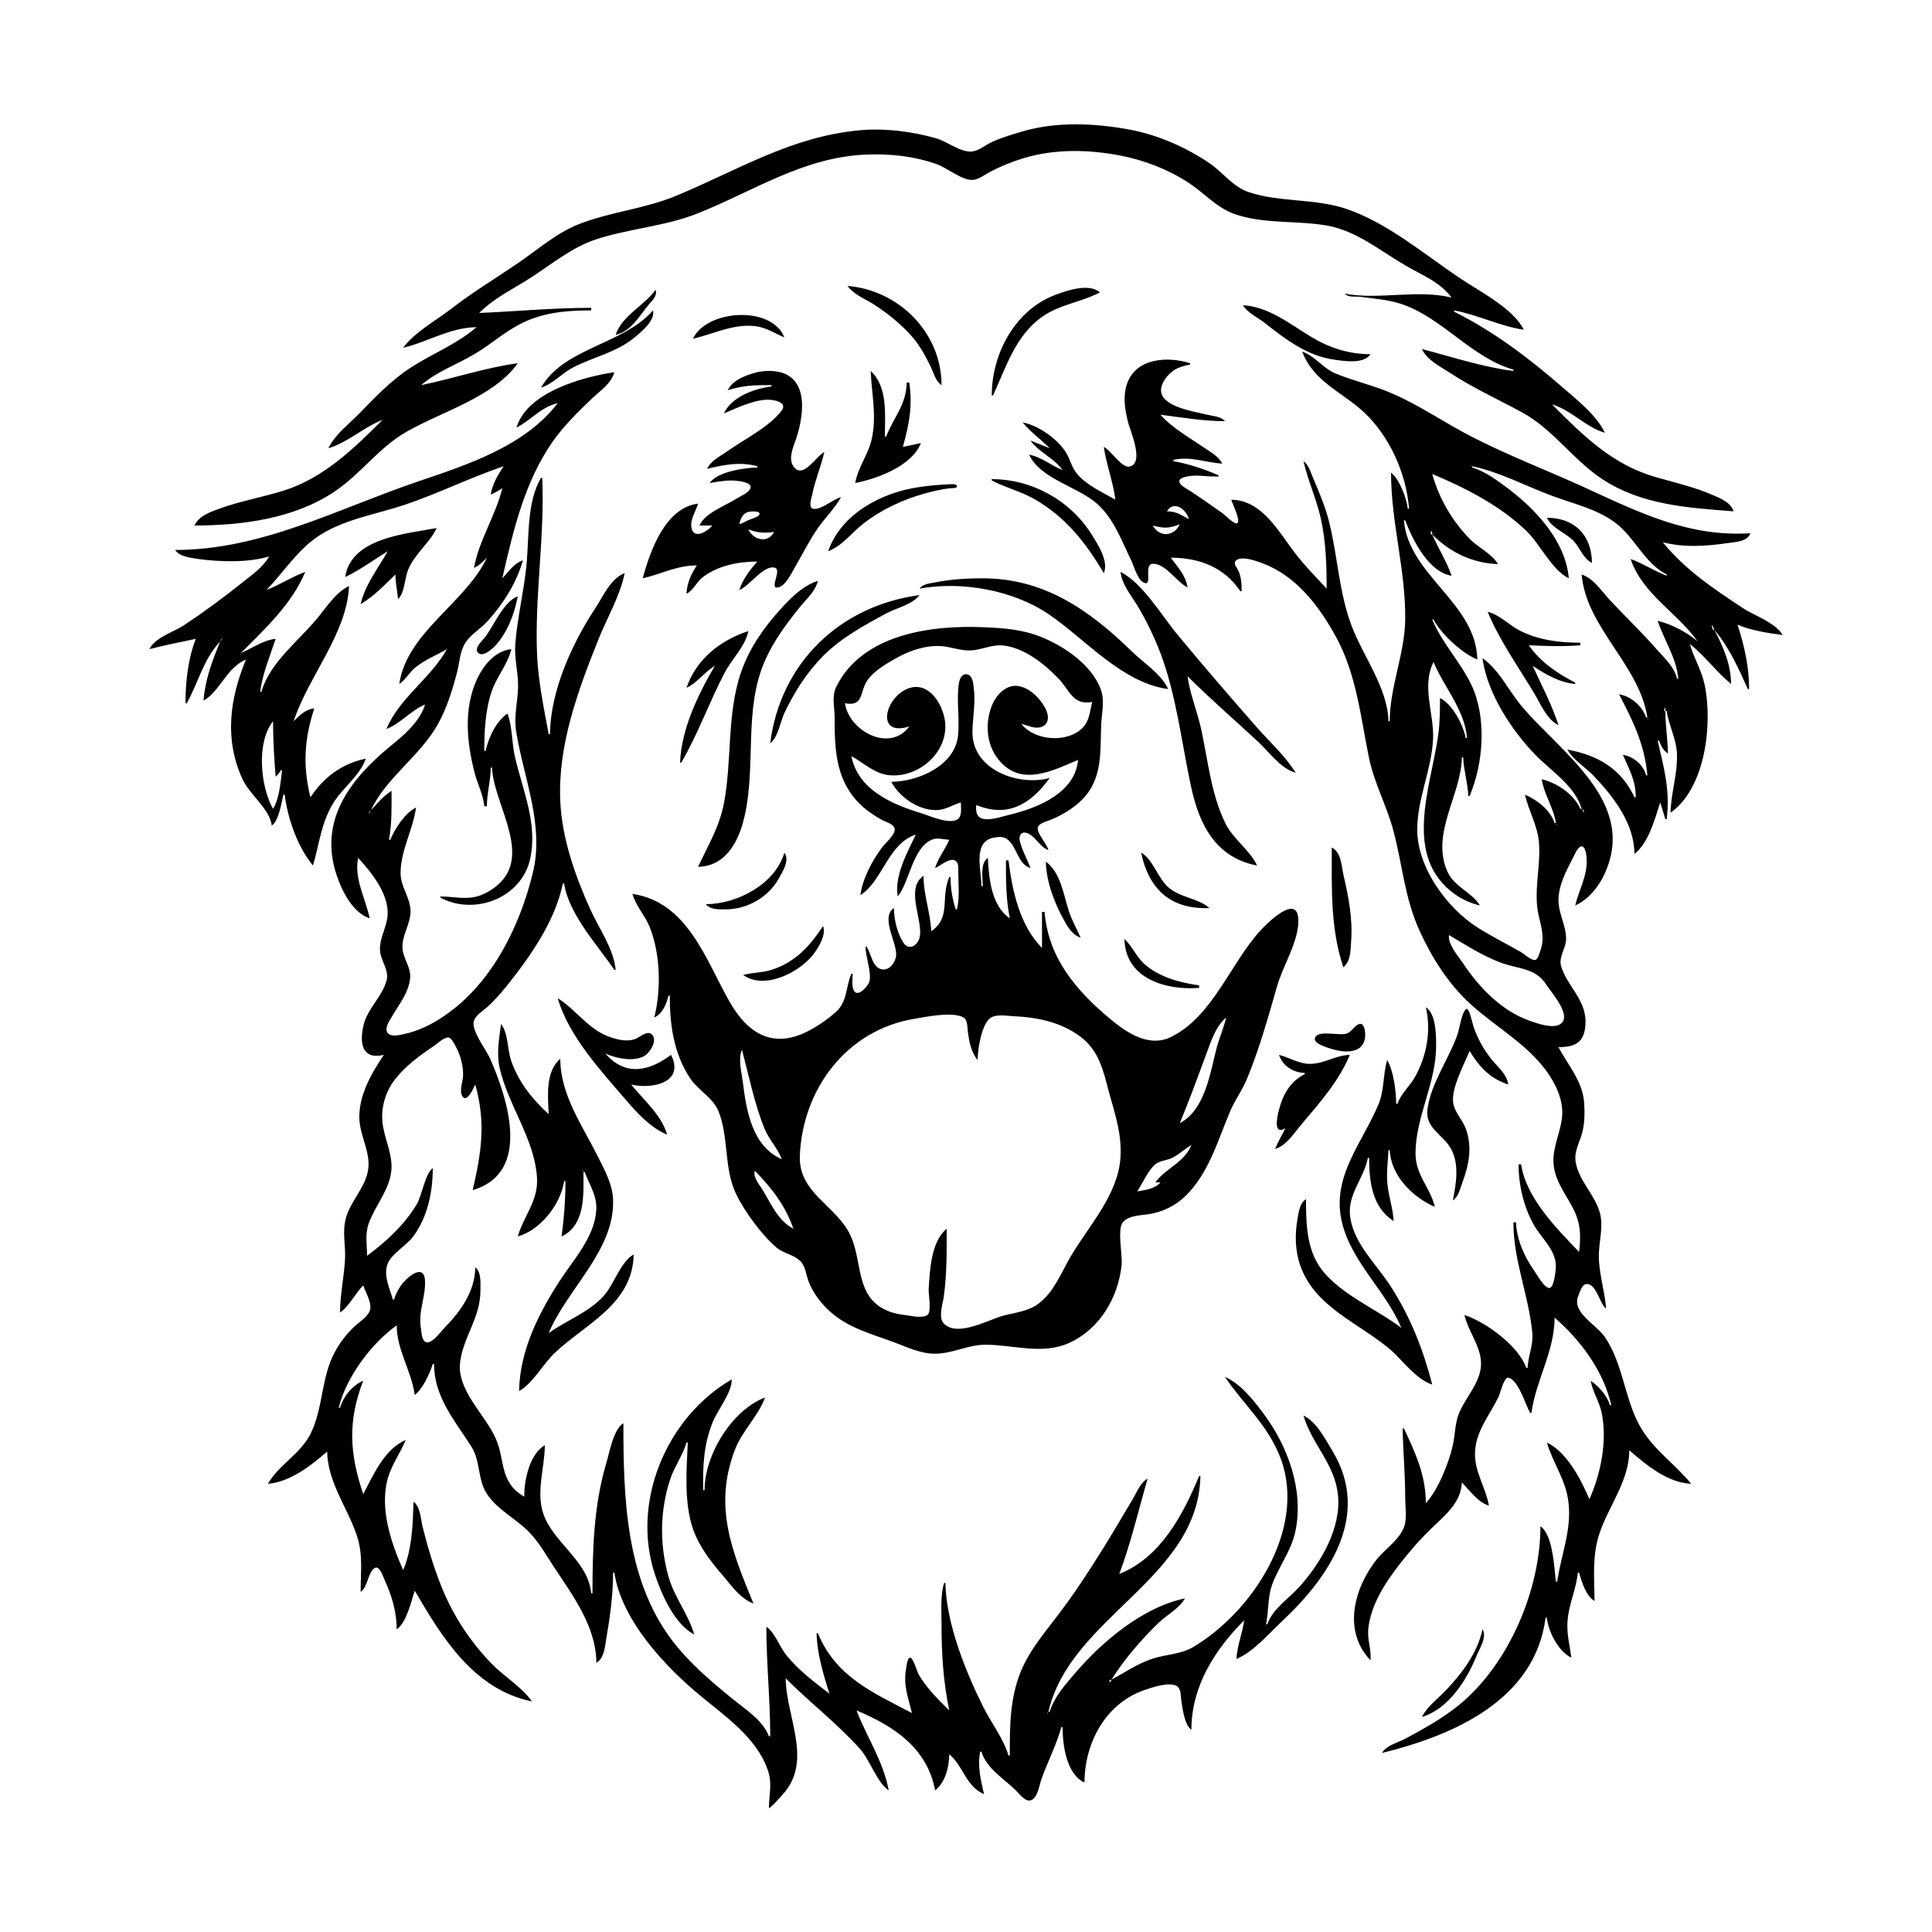 <?xml version="1.0" encoding="UTF-8"?>
<svg xmlns="http://www.w3.org/2000/svg" xmlns:xlink="http://www.w3.org/1999/xlink" width="1500pt" height="1500pt" viewBox="0 0 1500 1500" version="1.1">
<g id="surface1">
<path style=" stroke:none;fill-rule:nonzero;fill:rgb(0%,0%,0%);fill-opacity:1;" d="M 313 270 C 332.762 265.305 348.727 254.438 370 254 C 354.703 267.234 335.801 274.434 319 285.344 C 303.191 295.613 291 308.719 277.996 322 C 270 330.012 259.91 337.68 255 348 C 269.766 343.656 282.41 331.66 297 326 C 274.562 348.438 250.988 371.344 220 381 C 203.438 386.121 186.316 389.07 170 395.055 C 162.676 397.738 154.508 400.547 151 408 C 188 408 228.582 402.707 260 381.48 C 280.453 367.66 294 347.52 316 335 C 342.852 319.656 383.609 308.109 402 282 C 377 285.352 351.73 294 327 299 C 339.484 288.195 354.988 283 369 274.547 C 381.324 267.199 392 257.449 405 251 C 421.859 242.484 440.461 241 459 241 L 459 239 C 429.664 239 401 241.746 372 243 C 383.902 231.129 398 224.676 412 215.656 C 428.523 205 443.977 192 463 185.746 C 489 177.316 516.457 175.77 542 165.551 C 585.422 148.184 623.656 122.156 672 120.039 C 690.906 119.211 709 121.121 727 127.344 C 735 130.129 746.848 140.055 755 139.68 C 759.977 139.449 764.723 135.465 769 133.258 C 777 129.098 785.328 125.707 794 123.027 C 818.598 115.422 844.969 116 870 120.805 C 888.602 124.453 907 131.523 923 142.004 C 934.703 149.742 944.578 161.074 958 166 C 980.977 174.188 1006.27 171 1030 175.086 C 1053.297 179.176 1071 194.383 1091 206 C 1104 213.668 1117.438 218.449 1127 231 C 1099.867 224.539 1070.844 233 1044 228 C 1046.719 231.109 1052 230 1056 230.426 C 1067.301 232 1078 232.531 1089 236.344 C 1120.273 247.277 1142.809 277.727 1175 287 L 1175 288 C 1150.938 285 1127.434 277.062 1104 271 C 1107.988 279.543 1117.414 284.055 1125 289 C 1143.195 301 1163 310 1182 320.305 C 1206 333.547 1221.359 357.035 1244 372 C 1274.93 392.254 1310.398 394.191 1346 397 C 1343.566 390 1336.398 387.207 1330 384.426 C 1315.742 378.223 1300.887 374.816 1286 370.574 C 1251.75 360.809 1229.586 338.586 1205 314 C 1220 318.344 1231 331.621 1246 336 C 1239.867 322.613 1223.98 310.113 1213 300.574 C 1187.219 278.18 1159.785 257.316 1129 242 L 1129 241 C 1147.316 244.402 1164.891 253.324 1183 256 C 1175.387 239.68 1147.672 225.559 1133 215.672 C 1105.434 197.09 1075.902 172.086 1044 161.746 C 1019.793 154 992.539 157.074 969 149 C 956.949 144.715 949.262 133.637 939 126.672 C 920.195 114 898.43 104.477 876 100.426 C 850 95.746 821.633 94.383 796 101.426 C 787.195 104 778.309 106.477 770 110.309 C 765 112.617 759.652 117.371 754 117.684 C 745.641 118.141 735 109.766 727 107.426 C 708 102.012 686.633 99.301 667 101.172 C 614 106.211 573 132.051 525 152 C 501 162 475 164.328 451 173.426 C 433 180.16 419.473 192.289 404 203 C 385.965 215.426 367.414 226.469 350 240 C 338.266 249 321.781 258.078 313 270 M 658 222 C 663.176 229.012 671.848 232.039 679 236.695 C 689.578 243.586 699.406 251.566 707.824 261 C 714 268.012 718.664 276.582 722.742 285 C 725 289.773 726.41 296 731 299 C 731 258.68 698.297 225.289 658 222 M 770 307 L 771 307 C 781 285.305 788.395 260.602 809 246.043 C 822.82 236.277 839.441 234.672 854 227 C 845.637 219.727 829 225.371 820 228.695 C 788.27 240.254 770 274.496 770 307 M 509 225 C 500.277 237.383 482.773 245.047 478 260 C 490 257.113 495.914 246 503.285 237 C 506.18 233.52 510.566 229.824 509 225 M 965 237 C 968.531 242.816 976.656 246.602 982 250.789 C 998.453 263.688 1014.82 276.254 1036 279.27 C 1043.828 280.387 1059 282.773 1064 275 C 1047.32 275 1032.238 270.141 1018 261.551 C 1001.707 251.723 984.836 238 965 237 M 507 241 C 483.586 267.805 438 269.715 420 301 C 429.316 298.027 436.312 289.754 445 285.258 C 460.422 277.281 478.312 273.656 492 262.531 C 497.312 258.215 509 248.828 507 241 M 538 263 C 554 259.309 570 251 587 253.301 C 595.27 254.48 601.531 258.781 609 262 C 599.258 237 548.715 240.215 538 263 M 1011 273 C 1020 296.57 1041.656 304 1059 320.09 C 1079 338.789 1091.848 367.789 1094 395 L 1093 395 C 1092.215 387.145 1086.457 371.734 1080 367 C 1080 405.645 1091.453 442.613 1090.996 481 C 1090.68 507.719 1079 533.074 1079 560 L 1078 560 C 1077.465 534.184 1058.301 509.516 1049.426 486 C 1039.555 460 1038.633 432 1031.871 405 C 1028.906 393.188 1024.199 382.164 1019.422 371 C 1017.555 366.633 1016 360.73 1012 358 C 1015.453 373 1021.914 387.016 1025.348 402 C 1029.453 420 1030 438.707 1030 457 C 1021.852 448.156 1013.254 439.527 1005.887 430 C 992.957 413.27 980 388.203 956 388 C 956.742 391.125 963.227 403.629 960.789 406.078 C 958.953 408 950.715 399.535 949 398.348 C 940.672 392.574 932.488 386.684 924 381.141 C 921.707 379.641 916.184 377.027 915.633 374.039 C 914.793 369.504 928.348 369.051 931 369.301 C 936 369.77 940.926 370 946 370 L 946 369 C 934.879 364.07 922.938 360.25 911 358 L 911 357 C 924.852 354.141 935.379 359 949 360 C 945.965 354.012 939.387 350.688 934 347 C 923 339.434 909.785 332.051 901 322 C 917.332 324.062 934.527 327 951 327 C 948.219 323.344 942.293 323.199 938 322.129 C 925.832 319.09 890.387 314.609 904.805 294.004 C 906.488 291.594 908.602 289.496 911 287.801 C 914.895 285.047 919.41 284 924 283 L 924 282 C 906.754 276.523 882 277.77 875 298 C 871.648 308 873.398 318.094 875.871 328 C 877.52 334.578 888.754 359.594 876.984 362.25 C 870.863 363.629 862.629 349.625 857 347 C 859 360.766 864.191 374 866 388 C 855.812 382.055 844.199 377.121 836.328 368 C 832 363 830.895 356.465 827.441 351 C 820.961 340.754 806 330.145 794 328 C 799.914 335.27 808.301 341.301 815 348 L 800 342 C 806.715 351.336 818.281 355.469 825 365 C 816.27 361.559 808.25 354.648 799 353 C 807.805 372 837 377.812 851.984 391.285 C 864.93 403 870.77 419.789 878.242 435 C 880.602 439.797 883.172 451 888.895 452.652 C 894.641 454.473 887.863 438 895 437.711 C 905 437.422 913.684 452.121 922 456 C 920.621 446.797 914.359 440.23 909 433 C 931 433 950.406 440.336 963 459 L 964 459 C 963.996 453.492 963.758 448.113 961.449 443 C 960.629 441.191 957.734 438 959 436 C 962.82 429.793 980.492 437.281 985 439.312 C 1008.559 450 1024.93 472 1037 494 C 1053 522.824 1056.348 556.234 1062.801 588 C 1066.824 607.809 1076.66 625.562 1081.844 645 C 1088.984 671.77 1090.453 697.18 1102.309 723 C 1111.918 744 1124.809 764.301 1142 779.828 C 1161 797.141 1184.727 810 1200.242 831 C 1207.691 841.129 1214 854.039 1212.828 867 C 1211.492 880.574 1204 893.066 1206.617 907 C 1209 920.598 1218.48 930.551 1223.547 943 C 1227.398 952.461 1227.254 962.078 1226 972 C 1208.574 953.793 1184.859 930.141 1181 904 L 1179 904 C 1179 919.738 1183 937.23 1190.875 951 C 1196.68 961.297 1207.953 970.363 1207.973 983 C 1207.973 985.715 1206.668 1000 1202.867 1000 C 1199 1000 1193.422 989.828 1191.438 987 C 1183.66 976 1177.59 962.707 1177 949 L 1175 949 C 1175 979 1186.941 1005.512 1189.699 1035 C 1190.551 1044.094 1186.395 1053 1186 1062 L 1185 1062 C 1179.176 1045.199 1153.699 1026.32 1137 1021 C 1139.902 1033.551 1149.504 1045 1149.871 1058 C 1150.277 1072.547 1138.168 1084.328 1132.879 1097 C 1129.559 1105 1129.82 1113.715 1127.984 1122 C 1125 1135.469 1116.508 1157 1107 1167 C 1107 1145.418 1099 1128.234 1090 1109 L 1089 1109 C 1089.371 1127.008 1091 1145 1091 1163 C 1091 1169.746 1092.477 1178.551 1090.297 1185 C 1086.77 1195.438 1075.266 1202.629 1068.668 1211 C 1051.273 1233.078 1042.289 1266.312 1064 1289 C 1064.887 1281 1061.516 1273 1062.301 1265 C 1064.172 1246 1075.547 1228.703 1087 1214 C 1094.742 1204.09 1102.91 1194.73 1112 1186.039 C 1122.336 1176.156 1134.293 1166.453 1135 1151 C 1141.465 1157.48 1146.992 1166.012 1156 1169 C 1153.641 1155.305 1145.18 1143.453 1145.18 1129 C 1145.18 1111.516 1156.602 1099 1163.68 1084 C 1164.871 1081.484 1167.73 1069.027 1171 1069.633 C 1178.785 1071 1184.508 1091.016 1188 1097 L 1189 1097 C 1192.414 1071.648 1206.926 1049.312 1207 1023 C 1227.398 1040.82 1244.777 1064.102 1251 1091 L 1250 1091 C 1247.527 1083.238 1241.574 1076.633 1235 1072 C 1236.539 1080.668 1241.77 1088.281 1243.551 1097 C 1248 1118.754 1242.902 1144 1234 1164 C 1227.691 1149 1216.52 1127.238 1201 1120 C 1205.719 1136.035 1215.59 1148.695 1217.715 1166 C 1220.438 1188.176 1212 1206.789 1209 1228 L 1208 1228 C 1206.621 1217.105 1205.789 1191.699 1196 1185 C 1195.969 1234.512 1171.254 1292.281 1133 1323.574 C 1120 1334.156 1105.633 1342.07 1091 1350 C 1085 1353.137 1076.426 1355 1073 1361 C 1127.777 1347.508 1191.691 1320.328 1200 1256 L 1201 1256 C 1202 1266.738 1209.996 1282.32 1220 1287 C 1218.625 1276.789 1216 1267.473 1217.172 1257 C 1218.359 1244.699 1223.938 1233.168 1225 1221 L 1226 1221 C 1227.898 1228 1231.52 1239.32 1238 1243 C 1237.852 1225 1236 1207.652 1242 1190 C 1249.414 1168.609 1264.934 1149.422 1265 1126 C 1278.277 1137.492 1294.648 1151.199 1313 1152 C 1299.477 1135.387 1282.418 1125 1272 1105 C 1261 1083.535 1259.754 1058.203 1245.973 1038 C 1239 1028 1219.984 1019 1225.43 1006 C 1226.445 1003.582 1228.184 997.375 1231.273 997 C 1239.445 995.723 1241.84 1012.48 1247 1016 C 1245.922 1002.324 1241.34 988.73 1241.34 975 C 1241.34 964 1245 953.125 1242.238 942 C 1238.488 927.633 1225.738 917 1223.324 902 C 1222 894.281 1226.258 887.215 1228.254 880 C 1230.383 872.32 1230.465 864 1229.91 856 C 1228.762 839.598 1217.41 827 1210 813 C 1224.441 813 1230.973 808.277 1230.973 793 C 1230.969 775.672 1216.578 765.523 1212 750 C 1210 743 1215.891 736.098 1215.922 729 C 1215.969 718.699 1210 709.281 1210 699 C 1210 687.328 1216 676.098 1221.258 666 C 1222.25 664.082 1225.535 656 1228.59 657.207 C 1231.609 658.516 1231.922 666.266 1231.922 669 C 1231.926 681.02 1225.641 691.598 1223 703 C 1233.234 698.496 1241.605 688.051 1246 678 C 1270.961 623 1213 585.238 1182 549 C 1171.535 536.805 1164.324 520.387 1151 511 C 1154.664 538.188 1173.379 566.711 1192 586 C 1204.344 598.711 1222.84 610.113 1228 628 L 1227 628 C 1221.941 616.648 1208.879 607.82 1197 605 C 1198.758 616.73 1206.242 627.109 1208 639 L 1207 639 C 1203.633 629 1193.578 621.016 1184 617 C 1187 630.312 1193.938 640.82 1194.91 655 C 1196.176 673.461 1190.391 693 1194.652 711 C 1196.914 720.562 1199.449 728.32 1195.945 738 C 1195.281 739.832 1194.223 744.68 1192 745.27 C 1189 746.031 1183.387 740.66 1181 739.285 C 1169.707 732.766 1158 727 1147 720 C 1123.258 704.832 1100.344 673.508 1100.34 644 C 1100.34 620.156 1111.449 597.773 1112.625 574 C 1113.609 554.074 1103.406 533.109 1113 514 C 1121.223 533.754 1137.195 551 1139 573 L 1138 573 C 1136 562.707 1127.652 546.598 1118 542 C 1118 551.781 1117.941 561.293 1116.574 571 C 1110.879 611.426 1088.496 665.422 1130 694.559 C 1135.75 698.598 1142.168 701.418 1149 703 C 1142.52 692.32 1128.852 688.773 1123.465 676 C 1111 646.598 1134.395 617.402 1135 588 L 1136 588 C 1136.434 598.059 1139.566 608 1140 618 L 1141 618 C 1151.816 592.535 1154.367 557.285 1142.512 532 C 1134 514 1119.703 499.508 1112 481 L 1113 481 C 1118.746 492.074 1135.297 507.5 1147 512 C 1146 468 1093.48 446.605 1090 404 L 1091 404 C 1096.789 419.297 1109.215 444.227 1127 447 C 1123.172 435.684 1116.684 426 1112 415 C 1126 429 1143 437.141 1163 438 C 1158.797 430.316 1147.688 425.074 1141.426 418.715 C 1127.688 404.77 1117.176 387 1112 368 C 1138.234 379 1164.316 392.352 1184.984 412.09 C 1195.586 422.211 1204.988 442.805 1218 449 C 1215.633 420.035 1192 395.059 1170 378.629 C 1162 372.68 1152.66 365.789 1143 363 L 1143 362 C 1164 366.379 1183.883 377 1204 384.574 C 1220.855 391 1239.273 394.805 1254 405.762 C 1269.172 417.047 1276.816 437.441 1294 446 L 1294 447 C 1284.398 443.273 1275.621 437.5 1266 434 C 1275.375 461.535 1302 475.348 1318 498 C 1309.523 490.793 1297.867 484.582 1287 482 C 1292 497 1301.688 511 1303 527 L 1302 527 C 1300.34 518.422 1292.75 511.355 1287 505 C 1275.262 491.488 1262.344 479.152 1250 466 C 1243.656 459.094 1237.238 449.141 1228 446 C 1231.359 487.152 1273 516.457 1279 557 L 1278 557 C 1275 548.023 1266.293 540.656 1257 539 C 1267.828 559.578 1277 578.348 1279 602 L 1278 602 C 1276 593.684 1268.246 587.473 1260 586 C 1265 597.707 1270 605.82 1270 619 L 1269 619 C 1258.508 596.527 1240.375 586.355 1217 582 C 1220.883 589.648 1230.957 595.723 1236.961 602 C 1252.703 618.465 1268.805 639.16 1269 663 C 1280 654.34 1284.809 636 1289 623 L 1293 636 L 1294 636 C 1296.824 613.688 1291.941 596.559 1287 575 L 1288 575 C 1289.672 579 1291.289 582.797 1295 585 C 1294.773 574 1293 563.047 1293 552 L 1294 552 C 1295.66 563.246 1301.453 573.43 1301.961 585 C 1302.648 600.688 1297.32 615.477 1297 631 C 1324.473 611.637 1329.875 561.191 1323.34 531 C 1320.953 520 1314.934 510.719 1312 500 C 1323.816 509.379 1332.59 521.711 1344 531 C 1343.957 516 1337.934 502.176 1331 489 C 1342.457 502.441 1349.898 519.055 1357 535 L 1358 535 C 1358 517.66 1354.344 501.422 1349 485 C 1359.508 489.52 1372.676 491.535 1384 493 C 1378.344 483.23 1362.219 478.141 1353 472 C 1330.285 457 1308.367 442.398 1291 421 C 1307.645 425.309 1325 424.066 1342 421.574 C 1347.855 420.707 1356.801 420.441 1359 414 C 1310.871 417.098 1272.324 397.742 1230 378.309 C 1200.738 365 1170.648 353.527 1142 338.742 C 1121.785 328.309 1102.805 315.125 1082 306 C 1067.352 299.336 1051.73 296.117 1037 290 C 1027.211 286 1020.844 276.32 1011 273 M 565 303 C 577.184 299.035 586.395 299 599 299 L 599 300 C 585.727 301.715 568 308.059 562 321 C 567.668 318.676 573.195 316 579 314.004 C 585.984 311.613 593.586 309.32 601 310.809 C 605.496 311.711 610.531 314 606.715 319 C 597 331.695 577.898 341 565 350.141 C 559.316 354.191 552 357.512 549 364 C 562.605 360.723 574.43 358.371 588 362 L 588 363 C 578.199 363.082 556.773 366.266 551 375 C 555.285 374.203 559.66 373.582 564 373.172 C 566.652 373 569.359 373 572 373.289 C 574.555 373.621 584 374.598 582.652 379 C 581.461 382.613 575 385.133 572 387.055 C 562.973 392.781 547.668 398.02 543 408 L 553 408 C 549.523 412.512 538.172 419.672 536.734 409 C 535.941 403.086 540.43 396.5 542 391 C 516.508 394.297 504.973 427.172 499 449 C 513.809 445.574 525.41 439 541 439 C 536.508 445.812 533.359 452.754 533 461 C 538.648 458.113 540.848 451.566 546 447.785 C 558 439 573.371 436 588 436 C 582 442.758 576.914 449.441 574 458 C 581.711 455.379 592.82 438.223 601.68 440.816 C 607 442.402 597.676 456.547 603.316 456.168 C 609.762 455.738 614.602 444.727 617.398 440 C 623.312 430.004 628.336 419.527 635 410 C 640.801 401.801 648 394.797 653 386 C 646.902 387.449 637.281 396.227 631.32 395.008 C 627.383 394.199 630 386.41 630.602 384 C 632.871 372.703 637.414 362.168 640 351 C 634 353.746 624.609 370.535 617.395 363.676 C 610.824 357.434 616 347 618.328 340 C 624.848 320.008 627.984 289.344 599 288.039 C 593.441 287.789 588.27 288.582 583 290.355 C 576 292.688 568.27 296.141 565 303 M 676 288 C 676.773 306 680.668 322 676.996 340 C 674.477 352.441 666 363.004 664 375 C 681.195 371.664 708 361.824 715 344 L 701 347 C 705.98 328.746 708.551 316 706 297 L 704 297 C 703.641 314.395 693.727 324 688 339 L 687 339 C 687 322.461 689.574 300.539 676 288 M 401 332 C 412.461 326.148 419.902 316.031 433 313 C 407.434 346.555 362.383 361 324 374.004 C 261.777 395.203 202.969 427 136 427 C 139.512 432.312 148 433.02 154 434 C 170.848 436.289 192.566 437 209 432 C 204 440.629 195.648 446.281 188 452.398 C 173.457 464.035 158.52 475.035 143 485.332 C 134.719 490.828 120.531 494.73 116 504 C 127.809 501 140 498.469 152 496 C 146 511.363 144 529.633 144 546 L 145 546 C 154 530 157.91 511.719 171 498 C 164.719 513.09 159.301 527.496 158 544 C 171 536.613 175.602 518.645 191 512 C 178.371 542.371 174 574.059 188.309 605 C 193.852 617.012 209.609 628.211 211 641 C 216.496 637.164 218.512 623.438 220 617 L 221 617 C 223.391 635.512 230.961 657.473 243 672 C 247.992 655.117 249 640 258.453 624 C 265.492 612.105 279.738 602 284 589 C 265.203 593 251.613 603.27 241 619 C 235 594.414 236.199 574 244 550 C 237 550.75 232.742 555.297 228 560 C 239.246 525.441 269.383 492.078 271 455 C 260.797 459.758 253.391 471.504 246.387 480 C 231.945 497.508 209.523 514.355 203 537 L 202 537 C 203.82 523 209.621 509.453 214 496 C 204.289 497 195.848 503.316 187 507 C 205.738 488.262 226.621 469 237 444 C 226.758 447.75 217.297 454.008 207 458 C 220.559 443.832 231.281 426.5 248 415.699 C 267.473 403.121 292.277 399.242 314 392 C 340 383.277 364.926 370.82 391 362 C 386.52 368.77 382.219 376 381 384 C 384.207 382.617 387 381 390 379 C 385 400 371.66 419.75 368 441 C 372 439.117 374.863 436.129 378 433 C 361.594 468.098 315.949 490.727 310 531 C 315 527.777 318 521.648 323 517.82 C 330.344 512.027 338.992 508.676 347 504 C 334.328 526.738 310.176 541.688 300 566 C 311 561.766 318.941 551.629 330 547 C 326 560.383 313.367 571 303 579.387 C 269.938 606.602 245.695 639.812 263 684 C 267.309 695 275 709 287 713 C 283.711 697.105 274.906 682.652 278 666 C 288.559 677.473 302.227 694.352 300.906 711 C 300.195 720 294.887 727.781 295 737 C 295 745.211 302.305 753 300.195 761 C 296.891 773.812 285.344 782.812 282.234 796 C 279 809.742 281 823.043 298 819 C 288.219 833.512 278.305 850.812 279 869 C 279.688 882.23 287.785 894.82 285.84 908.039 C 283.77 922.133 272 932.453 268.488 946 C 265.652 956.496 268.355 966.504 267.895 977 C 267.277 991.051 264 1005 264 1019 C 270.82 1014.547 275.988 1004.016 282 998 C 283.766 1003.215 288.223 1010.391 287.496 1016 C 286.777 1021.578 279.812 1025.703 276 1029.172 C 269.512 1035.066 263.895 1042.254 259.781 1050 C 249.254 1069.82 251 1093.156 241.191 1113 C 233.223 1129 216.629 1137.07 208 1152 C 225.328 1150.586 241.316 1138 254 1127 C 254.492 1151 269.586 1170.125 276.996 1192 C 282 1207 280 1220.699 280 1236 C 285.656 1232.293 285.855 1219.473 291.406 1217.207 C 294.973 1215.754 297.781 1225 298.77 1227 C 304.285 1239.062 307.992 1251.664 308 1265 C 315.504 1260.039 319.281 1243.344 322 1235 C 343.258 1271.422 367.84 1311.652 413 1321 C 405.289 1310.059 392.551 1302.371 383 1293 C 365.707 1275.527 351.949 1254.805 342.801 1232 C 336.684 1216.758 332 1201 328 1185 C 326.699 1179.289 326.227 1169.293 321 1166 C 320.656 1182.703 319.824 1203.586 313 1219 C 303.488 1197.547 294.711 1171.414 301 1148 C 304 1137.43 310.805 1128.082 315 1118 C 298.465 1125 289.891 1145.199 282 1160 C 271.379 1128.598 269.875 1103.266 282 1072 C 273.535 1075.586 266.578 1084.238 264 1093 L 263 1093 C 268.555 1069.566 288.527 1042.715 308 1029 C 308 1048 319.504 1064.48 322 1083 C 327.879 1079 333.992 1065.824 336 1059 L 337 1059 C 337 1084.488 352.973 1102.762 365.91 1123 C 373.699 1135.184 370.195 1150 379.527 1162 C 388 1173.145 400.848 1179.41 410.574 1189.285 C 418.855 1197.695 424.496 1208.242 431 1218 C 445.477 1239.715 462.98 1263.809 463 1291 C 469.203 1287.469 469.629 1278.461 470.75 1272 C 473.691 1255.078 476 1238.191 476 1221 L 477 1221 C 482.473 1258.047 516.609 1294.113 544 1316.75 C 563.367 1332.754 587.418 1349.258 596 1374 C 599.859 1384.57 597 1393.254 597 1404 C 600.836 1401.176 603.723 1397.453 607 1394 C 631.895 1367.777 610.254 1333.398 610 1303 C 628.848 1322 650 1338.039 667.832 1358 C 675.398 1366.52 681 1384.109 690 1390 C 685.727 1367.316 673.234 1349.227 665 1328 C 694.352 1340.219 719.926 1357.387 726 1390 C 734 1384 736.918 1371.742 737 1362 C 748 1371.121 749.668 1386.695 764 1393 C 761.418 1381.742 758.844 1371.613 761 1360 L 762 1360 C 765.891 1373.102 779.59 1381.051 788.828 1390.164 C 791.676 1393 796.828 1400.301 801.605 1397.148 C 805.941 1394.289 807 1385.582 808.691 1381 C 813.465 1367.602 820.25 1354.738 824 1341 L 825 1341 C 825 1354.801 827.898 1377.367 842 1384 C 842 1353.809 857.891 1323 888 1312.344 C 894.184 1310.18 906.449 1306 912.855 1308.605 C 916.812 1310.285 916.707 1315.402 917 1319 C 917.969 1325.504 919.414 1339.102 925 1343 C 925 1309.445 942.957 1281.047 966 1258 C 964.641 1268.09 960.445 1277.777 960 1288 C 973.375 1282.344 984.543 1268.832 995 1259.09 C 1032 1224.488 1064.512 1176.824 1034.801 1127 C 1029 1117.535 1022.344 1104 1012 1099 C 1018.457 1121.414 1036.449 1136.395 1038.828 1161 C 1041.316 1186.727 1025.336 1213.66 1008.828 1232 C 1000.758 1241 987.914 1249.199 984 1261 L 983 1261 C 984.977 1251.414 984.262 1240.043 987.441 1231 C 992.523 1216.527 1002.496 1204.289 1005.715 1189 C 1012.492 1156.789 999.828 1122.562 980.625 1097 C 972.906 1086.723 963 1074.141 951 1069 C 966 1091.074 985 1107 994.562 1133 C 1014.316 1187.422 972.273 1251.793 926 1279 C 916.645 1284.391 905 1284.484 895 1287.746 C 883.438 1291.457 873.609 1298.355 863 1304 C 872.73 1288.43 886 1273.086 899.172 1260.285 C 905.402 1254.211 915.867 1248.559 920 1241 C 887.367 1247.754 855.867 1274.34 834.73 1299 C 827.254 1307.723 818.242 1317.762 815 1329 L 814 1329 C 831 1255.137 930.352 1226 932 1146 L 931 1146 C 918.449 1176.188 901 1209.352 869 1222 C 877.898 1198.414 884 1172.285 891 1148 C 885.371 1151.09 882.621 1158.625 879.398 1164 C 871.395 1177.352 863.617 1190.824 855.32 1204 C 845.266 1220 834.98 1236 823.625 1251 C 812.438 1266 799.516 1280.562 792.453 1298 C 783.93 1319.039 784 1340.719 784 1363 L 783 1363 C 779 1349.523 769.465 1337.52 763.246 1325 C 749.469 1297.246 734.648 1260.371 734 1229 L 733 1229 C 730 1239 731 1250.727 731 1261 C 731 1284.016 732.34 1305.414 737 1328 C 728.27 1319.27 719.449 1310.797 713.23 1300 C 711.902 1297.691 709.23 1287.586 706.75 1287 C 704.387 1286.289 703.496 1295.566 703.273 1297 C 701.398 1309.145 705.312 1318.391 708 1330 C 677.73 1314.074 649 1302 635 1268 L 634 1268 C 634.324 1283.652 639.262 1300.18 644 1315 C 631.871 1305.68 620.242 1297 610.465 1285 C 605.352 1278.754 601.562 1267.297 595 1263 C 595 1291.379 598 1319.598 598 1348 L 597 1348 C 592.25 1335.719 578.867 1327.203 569 1319.195 C 551.855 1305.281 534.703 1290.734 521.375 1273 C 485.605 1225.402 484 1162 484 1105 C 476.242 1109.695 473.219 1127.617 470.723 1136 C 460.949 1168.801 460 1203.09 460 1237 L 459 1237 C 456.938 1213.395 432.547 1199.48 423.312 1179 C 415 1160.723 422.949 1141 423 1122 C 410.973 1129.297 407 1149.18 407 1162 C 387.527 1150.742 392.473 1134.27 384.957 1117 C 376.809 1098.27 354.195 1079.285 357.301 1057 C 360 1037.465 373 1023 373 1002 C 372.996 996.605 373.809 987.398 369 984 C 368.848 1002.559 357.516 1018.32 345 1031 C 342.465 1033.57 334 1045.457 329.738 1041.453 C 327.301 1039.238 327.246 1034.027 326.754 1031 C 324.613 1017.801 330.695 1006.715 329.953 994 C 329 980 315 992.539 311.359 998 C 309 1001.465 307 1005 306 1009 L 305 1009 C 302.699 1000.566 297.773 991 300.652 982.016 C 303.352 973.621 315.527 967.207 320.844 960 C 332 944.691 335.996 925.738 336 907 C 330.203 910.754 327.594 928.297 323.551 935 C 314 951 299.746 964.066 285 975 C 284.977 966.328 283.258 958.48 286.242 950 C 291.203 936 302.195 924.281 303.824 909 C 305 897.289 299.492 886.281 297.465 875 C 295 861.492 298.855 847.617 307.469 837 C 315.613 827 326.332 819.148 337 812 C 339.547 810.297 345.23 804.797 348.504 805.59 C 351 806.215 353.496 812 354.598 814 C 357.758 820.102 359.711 828.109 359.547 835 C 359.434 839.609 356.516 846.344 358.742 850.676 C 362.234 857.469 367.914 844.293 369 842 C 377.348 871.699 373.754 894.812 367 924 C 413.512 910.312 393.59 851.824 380.574 822 C 377.633 815.258 365.863 800.184 367.852 793 C 369 788.387 374.602 785.117 377.984 782.129 C 383.809 777 388.945 771.055 393.801 765 C 412 742.25 430.984 715.074 437 686 L 438 686 C 441.57 709.816 463.852 733.676 477 753 L 478 753 C 476.586 736.785 464.879 720.625 458.305 706 C 446.555 680 436.305 651 435 622 C 433 578.5 448.852 535.742 464.801 496 C 471.566 479.141 481.289 463 485 445 C 474 449.254 468.48 462.715 462.332 472 C 444.234 499.328 427.277 536.551 427 570 L 426 570 C 422.359 550.383 417.914 529 417 509 C 415 463 422.977 417.055 421 371 L 420 371 C 408.879 390.148 410.863 416.645 408.828 438 C 406.82 459.094 401.504 480 400 501 C 399.379 511.605 402.371 522.332 402.254 533 C 402 545 398.793 556 400.754 568 C 406.691 604.613 422.805 640.621 413.625 678 C 403.41 719.598 382 763.023 346 788 C 335.969 795 325 800.562 313 803 C 309.48 803.711 303.277 805.367 300.789 801.684 C 298.363 798.098 302.641 792.047 304.453 789 C 310 779.535 317.512 770.43 318.473 759 C 319 751.117 313.395 744.629 312.555 737 C 311.43 726.785 319 717.297 318.738 707 C 318.434 696.797 311 688.242 311 678 C 311 660.367 320.684 644.191 323 627 C 314.469 631.012 306.594 643.457 303 652 L 302 652 C 304.344 639.379 304 626.781 304 614 C 297.57 618.02 293.18 623.59 288 629 C 299.973 603.691 325.637 587.363 339.574 563 C 346.73 550.484 351.188 536 354.848 522 C 356.816 514.512 357 505.699 361.34 499.039 C 365.656 492.348 373.496 488 378.828 482 C 391 468.355 400.977 452.699 406 435 C 398.973 437.391 394.961 443.816 390 449 C 398.461 412.098 407 374.629 429 343 C 437.75 330.488 449 319.535 460 309.039 C 466.406 303 474.359 298 477 289 C 452 292.676 409 304.711 401 332 M 1205 313 L 1204 314 L 1205 313 M 298 325 L 297 326 L 298 325 M 392 361 L 391 362 L 392 361 M 1142 361.332 C 1142.773 361.332 1142 361.832 1141.668 361.668 L 1142 361.332 M 1112 367 L 1111 368 L 1112 367 M 770 372 L 770 373 C 780.629 378.66 792.469 381.398 803 387.426 C 827.293 401.328 843 421.328 857 445 C 860.926 435.621 852.363 422.68 847.574 415 C 831 388.5 801.215 372.004 770 372 M 643 428 C 654.227 423.742 661.672 413 671 406 C 684.688 395.484 701.43 387.688 718 383.152 C 724.539 381.359 731.227 379.688 737.996 379.086 C 738.828 379.012 743.656 379.152 743 377.285 C 742.477 375.348 737.434 376 736 376.039 C 728.371 376.359 720.562 377.156 713 378.273 C 684.352 382.492 652.93 399 643 428 M 923 403 C 916.578 399.727 913.43 397 906 397 C 911.305 388 921.215 395.59 923 403 M 574 407 C 575 402.828 576.441 398.723 581 397.434 C 582.289 397.074 591 396.266 589.539 399.559 C 588.582 401.684 582 403.168 580 404.328 C 578 405.465 576.188 406.305 574 407 M 1201 402 C 1205 410.32 1215.582 413.52 1221.816 420.09 C 1226.93 425.484 1229 433.629 1236 437 C 1235.82 415.238 1222.18 402 1201 402 M 1090 403 L 1089 404 L 1090 403 M 916 407 C 911.676 416.598 900.188 417.484 895 408 C 903.609 410.301 907.66 410.422 916 407 M 268 448 C 279.48 442.633 290.176 434.625 301 428 C 293.547 441.391 283.523 453.77 280 469 C 290 463.23 298.77 454.059 307 446 C 307 452.5 308.488 458.574 309 465 C 314 461.098 314.254 449.035 316.613 443 C 321.777 429.809 333.367 422.078 339 410 C 315.258 414.473 272.57 417.508 268 448 M 601 413 C 596.211 422.215 584.84 419.324 581 411 C 588.75 413.773 592.852 414.051 601 413 M 1111 412 C 1111.984 413.48 1112 413.203 1112 415 L 1111 415 C 1110.785 413.578 1110.727 413.328 1111 412 M 302 427 L 301 428 L 302 427 M 379 432 L 378 433 L 379 432 M 870 444 C 870.984 453.602 878 462 882.938 470 C 890 481.656 896 494.191 900.949 507 C 913.469 540.461 917.285 576.242 924.789 611 C 931.176 640.578 944 665.812 976 672 C 970.301 659.781 957.383 651.648 951.258 639 C 940.379 616.531 937.926 591.125 932.789 567 C 929.801 553 923.91 539.188 922 525 C 939.695 542.695 958.695 559.039 977 576.09 C 985.863 584.344 993.941 596.449 1006 600 C 997.453 586.32 984.824 575.121 974.281 563 C 954 539.824 934 516.609 914.414 493 C 901.898 478 887.523 453.094 870 444 M 1296 447 L 1295 448 L 1296 447 M 390 449 L 389 450 L 390 449 M 714 457 C 746.672 451 786.559 458.195 814 476.746 C 842.562 496.051 871 530.156 907 535 C 901 522.641 888.516 515.27 879 506 C 845.973 473.766 810.805 449 763 449 C 750.809 449 738.996 449.641 727 452 C 722.488 453 716.777 453.02 714 457 M 542 673 C 563.781 672.547 573.781 652.812 578 634 C 587.344 594 576.992 550.449 594.312 512 C 600.852 497.484 610.555 484.387 620.449 472 C 625.645 465.496 633 459.34 635 451 C 621.781 455 610.266 468 601.578 478 C 588.922 492.777 578.75 509.141 573.43 528 C 564.68 559.004 568 591.609 562.195 623 C 558.574 642.09 550 655.785 542 673 M 598 577 C 604 572.82 606 559.664 609.258 553 C 617 537 626.465 522 639.172 509.172 C 653.195 495.145 670.723 485.652 688 476.309 C 696.328 471.805 708 469.605 714 462 C 651.711 470.387 605.84 515 598 577 M 402 463 C 390.867 467 383.418 486 376.34 495 C 374.496 497.355 368.215 503 370.816 506.395 C 374.457 511.141 382.496 503.547 384.816 501 C 394.234 490.582 399.371 476.559 402 463 M 1155 475 C 1164.348 497.449 1178.539 517.273 1191 538 C 1195.992 546.301 1200.898 558.664 1210 563 C 1204.734 546.816 1197 532.328 1190 517 C 1199.879 523.535 1210.957 530.016 1223 531 L 1223 530 C 1209 522.746 1196 514.008 1187 501 C 1200.797 501.594 1213.188 502.09 1227 501 L 1227 499 C 1210.887 499 1194.594 497.031 1180 489.629 C 1171.566 485.348 1164.301 477.184 1155 475 M 1112 479 L 1111 480 L 1112 479 M 1329 485 C 1329.957 486.516 1330.387 487.34 1331 489 L 1330 489 C 1329.379 487.418 1329 486.625 1329 485 M 668 695 C 685.297 684 689.41 655 711 648 C 704.344 662.047 694.273 680 697 696 C 706.301 684.488 708.621 657.574 724 651.742 C 728 650.211 732.832 651.82 737 652 C 733.824 659.586 728.289 666.062 726 674 C 730 672.262 736.277 666.52 740.852 667.793 C 744.609 669 743.992 674.023 744 677 C 744 686.434 745.195 696.785 743 706 L 742 706 C 739.434 698 738 689.488 738 681 L 737 681 C 729.973 697 738.762 712.234 723 723 C 722.375 708.461 717 694.727 717 680 C 702.168 690.16 717.586 715.832 713.82 728.426 C 711.965 734.633 705.41 738 701.469 732 C 696.492 724.379 694.184 714 694 705 C 682.609 713.047 698.504 734.168 695.355 744 C 692 754.473 681.965 756 677.621 746 C 676 742.324 674.871 738.551 673 735 L 672 735 C 672 742.695 676.852 755.195 675 762 C 674.246 765.16 666.648 774.242 663.316 769.629 C 660.895 766.27 662 760 662 756 L 661 756 C 656.539 766.367 658 777.609 648.984 785.699 C 643 791 635.996 796 629 799.688 C 601.566 814.754 581.309 803.75 566.578 778 C 548.215 746 534.219 700.383 491 694 C 493.727 703.445 500.949 711 504.535 720 C 512.801 741.125 513.391 768.129 508 790 C 514.402 787 517.418 779.664 519 773 L 520 773 C 520 795.48 523 817.777 535.695 837 C 541.984 846.578 553.637 852.078 557.93 863 C 565.98 883.48 561.895 907 571.492 927 C 577.848 940.32 591.664 959.211 603 968.672 C 608.52 973.273 616.688 974.191 621.605 979.34 C 625.531 983.453 625.809 990 627.824 995 C 630.977 1003 635.988 1010 642 1016 C 656.453 1030.445 675.41 1035.238 694 1042.055 C 704.492 1046 714.555 1051 726 1051 C 739.379 1051 751.645 1044.027 765 1044.027 C 786.637 1044.027 809 1052.102 830 1042.688 C 853.758 1032 868.242 1007.477 870.832 982 C 871.609 974.352 867.348 955 871.605 949.227 C 876.328 943 888 943.691 895 942.113 C 906.656 939.449 915.855 934 923.824 925 C 939.504 907.449 946 884.266 955 863 C 958.641 854.309 964.375 846.711 967.988 838 C 977.637 814.75 984.523 790.172 991.422 766 C 995.758 750.805 1006.66 733.438 1007.906 718 C 1009.988 692.211 987.172 713.309 979 722 C 955.453 747.418 941.703 789.254 909 805.18 C 892.355 813.285 875.617 802.316 863 792 C 835.902 769.578 813.949 744.125 811 708 L 809 708 L 809 736 C 791.633 718.266 786 692 783 668 L 781 668 C 781 683.352 781 698 784 713 C 769.902 703.371 767.711 682.504 767 666 C 760.844 670.219 763 681.406 763 688 L 762 688 C 761.965 675.453 754.809 653.062 772 650.254 C 775.488 649.684 778.891 649.309 781.906 651.527 C 790 657.527 789.73 670.434 800 674 C 797.625 667 793.488 660.211 791.805 653 C 791 650 791.996 646 796 646.441 C 803 647.422 806.91 657.59 814 660 C 812.84 655.164 804.824 646.801 805.73 642.527 C 806.469 639.062 813.238 637.535 816 636.395 C 824.68 632.816 833.332 627.641 839.984 621 C 856.555 604.414 854 583.352 855 562 C 855.406 553.602 857.711 544.223 854.891 536 C 848.199 516.48 826.242 501.637 808 494.398 C 793.535 488.66 779.316 487.633 764 487 C 723.711 485.195 669.832 492 649.379 533 C 645.543 540.691 647.996 548.816 648 557 C 648 580.5 648.613 603.629 665.43 622 C 670.891 628 677.938 632.828 685 636.688 C 687.758 638.195 693.637 639.676 694.539 643.133 C 695.734 647.723 687.234 654.633 684.758 658 C 676.996 668.551 669.77 682 668 695 M 533 534 C 541.543 530.086 546.91 521.676 555 517 C 542 539 529 566.145 528 592 L 529 592 C 541.992 569.738 550.723 545 562.781 522 C 568.227 511.684 578.773 501.559 581 490 C 559.281 497.066 540.57 511.766 533 534 M 173 495 C 172.316 496.578 172.195 496.777 171 498 C 171.691 496.609 171.984 496.141 173 495 M 1187 500 L 1186 501 L 1187 500 M 848 545 C 846.246 551.777 845.898 559.512 840.785 564.816 C 828.898 577.141 803.281 575.316 793 562 C 797.832 563.145 802.906 566 807.984 564.566 C 815 562.617 814.406 555.215 811.672 550 C 807.488 542.027 798.625 533 789 532.477 C 780 532.133 773 540.438 770 548 C 764.289 562.758 766 580.16 777.176 592 C 794.445 610.391 817.977 598 837 590 C 834.824 615 807 626.715 786 632 C 774.32 634.723 755.789 642.52 758 625 C 782.188 635.055 800.227 624.551 815 604 C 791 610.711 754.527 597.828 755 568 C 755.254 556.562 757.547 545.438 756 534 C 755.719 530.402 755 523.484 750 523.484 C 744.824 523.484 744.23 531.371 743.977 535 C 743 547.02 745 559.059 743.828 571 C 741.477 594.445 712.969 606.824 692 607 C 698.383 619.301 714.68 630.312 729 628.824 C 735 628.188 740.191 624.672 746 623 C 746 626.617 747 632.559 744.258 635.398 C 738.598 641.18 721.285 633.176 715 631.281 C 691.98 624.344 666 612.789 661 587 C 670.363 592.215 678.906 600.621 690 601.824 C 712.719 604.297 736 584.668 733.828 561 C 732.477 547.254 721.23 528.367 705 534.562 C 687 541.387 679.465 572.41 706 564 C 690.699 584.711 659.172 567.461 656 546 C 671 548.801 667.188 537 673.57 528 C 678.773 520.789 687.414 515.766 695 511.426 C 705.539 505.398 717.715 501.094 730 501.594 C 737.84 502 745 505.152 753 505 C 761.918 504.797 769.879 500.195 779 501.176 C 795.336 503 811 515.523 821.957 527 C 830.715 536.234 833 547.766 848 545 M 376 626 L 378 626 C 378 616 380.992 606.121 381 596 L 382 596 C 383.305 626 416.59 667.367 382 690.477 C 377.777 693.301 373 695.59 368 696.531 C 359.414 698.141 350.617 696.008 342 696 L 342 697 C 368.719 711.078 404.816 697.152 411.574 667 C 417.656 640 406 614 399.883 588 C 397.238 577 398 564.754 394 554 C 384.906 560.461 379.469 572.328 377 583 L 376 583 C 376 567.512 376.805 550.719 382 536 C 386 525 394.254 515.562 397 504 C 384.574 505.273 375.5 516.332 370.488 527 C 359.754 550 362.371 576.281 368.477 600 C 370.715 608.684 375.215 617.016 376 626 M 187 507 L 186 508 L 187 507 M 192 511 L 191 512 L 192 511 M 556 516 L 555 517 L 556 516 M 1190 516 L 1189 517 L 1190 516 M 922 524 L 921 525 L 922 524 M 1304 528 L 1303 529 L 1304 528 M 331 546 L 330 547 L 331 546 M 1293 549 L 1293 552 L 1292 552 C 1292.25 550.547 1292.316 550.246 1293 549 M 1279.668 557.668 C 1279.723 557.723 1279.777 558.777 1279.332 558.332 C 1279.277 558.277 1279.223 557.223 1279.668 557.668 M 212 560 C 212 574.566 212.859 588.539 214 603 C 215.914 601.395 216.836 600.219 218 598 L 219 598 C 217.82 607.277 216.926 620 212 628 C 202.266 611 198.785 576.371 212 560 M 1287 574 L 1286 575 L 1287 574 M 1229 628 L 1230 631 C 1228.711 629.559 1228.598 629.766 1229 628 M 288 629 C 287.316 630.578 287.195 630.777 286 632 C 286.691 630.609 286.984 630.141 288 629 M 1208.668 639.668 C 1208.723 639.723 1208.777 640.777 1208.332 640.332 C 1208.277 640.277 1208.223 639.223 1208.668 639.668 M 1034 658 C 1034 689.176 1032.773 720.797 1043 751 C 1048.734 746 1048.566 738.109 1049 731 C 1050.383 713.348 1047 696.23 1043 679 C 1041.449 671.738 1041.324 661.809 1034 658 M 609 662 C 601.773 686.57 572.211 702 548 702 C 551.43 706.523 558.793 706.055 564 706 C 580.496 705.805 596.652 696.488 604.688 682 C 607.711 676.543 613.336 667.812 609 662 M 886 662 C 892 691.074 909.672 706.258 939 705 C 930.215 697.258 916.352 697.074 907 688.816 C 898.863 681.633 895 667.027 886 662 M 812 669 C 812.316 684.328 818.457 700.758 825.863 714 C 829 719.789 832.473 725.762 839 728 C 836 721 832 714.328 829.746 707 C 825.605 694.23 823.496 677.484 812 669 M 785 713 L 784 714 L 785 713 M 639 719 C 628.637 734.66 617.504 747.09 599 753 C 591.754 755.273 584 755 577 757 C 593.984 769.102 621.957 754.32 632.211 740 C 635.969 734.758 641.555 725.547 639 719 M 1125 726 C 1138 733.617 1150.789 742 1165 747.316 C 1179.285 752.688 1192.281 751.184 1200.914 765 C 1204.297 770.41 1220.816 788.605 1211.566 795 C 1205.867 799 1193.75 794.664 1188 792.656 C 1166 785 1148.625 767 1136 748 C 1132.312 742.492 1123.848 733 1125 726 M 873 729 C 873.645 760.098 905.621 769.004 931 767 L 931 765 C 916 763.078 899.211 758.336 888 748 C 881.984 742.305 878.914 734.461 873 729 M 433 775 C 441.422 804.246 466.562 831.469 486 854 C 495 864.562 504.938 875.363 518 881 C 513.598 865.719 499.75 854.012 490 842 C 506 845.832 531.91 840.738 521 819 C 504.297 831.398 485.914 836.211 470 818 C 478.473 821.645 491.203 824.566 499.906 820.078 C 504.438 817.746 511.473 807.004 505.566 802.711 C 501.961 800.09 496.402 805.586 493 806.75 C 487 808.801 480.859 807.488 475 805.652 C 457 800.043 448.18 784.496 433 775 M 1107 782 C 1111.336 800.203 1107.664 819.762 1098.688 836 C 1094.652 843.297 1087.641 849.043 1085 857 L 1084 857 C 1083.918 847.133 1082 831.508 1077 823 C 1073.598 834.516 1075 846.414 1070 858 C 1057.391 887.742 1033.926 913.449 1041.664 948 C 1048.719 979.5 1075.812 1001.73 1088 1031 C 1067.961 1015.598 1036.242 1003.133 1023 981 C 1014.211 966.047 1014 947.812 1014 931 C 1009.254 934 1008.59 939.82 1007.609 945 C 1005.211 957.719 1005.301 970.684 1009.699 983 C 1021 1014.805 1055 1027.207 1079 1047.438 C 1089 1056.008 1099 1070.672 1112 1075 C 1104.895 1047.547 1095.258 1023.051 1079.945 999 C 1069 981.816 1051.344 966.129 1048.301 945 C 1045.773 927.461 1059 915.031 1062 899 L 1063 899 C 1063 917.133 1065.18 937.258 1082 948 C 1081.578 938.223 1078 928.758 1077.172 919 C 1076.324 910.266 1077.629 901.676 1078 893 L 1079 893 C 1079.859 912.703 1096.699 929.543 1114 937 C 1110.402 921.688 1098.824 912.34 1099 895 C 1099.297 866.508 1115 841 1115 812 C 1114.996 803.441 1114.949 787.211 1107 782 M 1128 932 C 1132.434 929.07 1133.621 922.793 1135.426 918 C 1140.566 904.316 1143.262 890.035 1137.934 876 C 1135.426 869.387 1129 863 1128.23 856 C 1126.77 844.594 1136.703 826.477 1141 816 C 1148.652 828.457 1156.855 837.391 1171 842 C 1169.922 834 1163.379 829 1158.465 823 C 1152.191 815.344 1147.18 806.375 1144 797 C 1143.422 795.285 1140.688 782.164 1138.5 783.348 C 1134.977 785.246 1132.988 799.156 1131.656 803 C 1125 822.059 1111 841 1108.301 861 C 1106.18 876 1120.422 880.703 1126.582 892 C 1133.211 904.156 1130.488 919.176 1128 932 M 735 954 C 722.695 964.195 722 986.254 721 1001 C 720.805 1005.164 723.621 1019.215 719.68 1021.258 C 715 1023.598 707.762 1021.594 703 1021.051 C 698.23 1020.508 693.438 1019.559 689 1017.664 C 663.727 1007 670 979.762 660.215 959 C 649 935.457 619.762 926.484 621 897 C 623.289 845.164 657.605 799.578 710 791 C 719.426 789.363 738.832 785.367 747.695 789.742 C 751.426 791.586 750.934 797.527 751.426 801 C 752.551 809 753.809 816.562 759 823 C 759 815.102 762 796.004 768.418 790.742 C 773 787 781.57 788.727 787 789 C 805.273 789.754 824 793.598 839 805 C 853.301 815.73 856.723 831.633 861 848 C 865.773 865.086 871.172 881.023 869.91 899 C 867.875 928.059 845 952.016 831 976 C 823.84 988.258 818.504 1002.578 807 1011.609 C 799 1018 788.531 1019.023 779 1021.477 C 767.785 1024.367 743 1038.746 732.602 1027.348 C 728.348 1022.715 731.953 1012.371 732.715 1007 C 735.199 989.48 735 971.672 735 954 M 952 790 C 950.27 797.488 947.18 804.59 945 812 C 939.793 831.574 936 861.59 916 872 C 923.297 854.477 929.73 836.816 936.32 819 C 939.965 809.145 943.672 797 952 790 M 1054.93 795.176 C 1051.371 796.613 1049.613 800.73 1045.984 802.297 C 1040.656 804.594 1023.945 799.52 1021.176 805.301 C 1019.352 809.113 1025.496 811.391 1028 812.383 C 1035.285 815.277 1046.512 818.426 1053.98 814.543 C 1059 812 1060.477 806.398 1059.812 801 C 1059.508 798.512 1058.453 793.754 1054.93 795.176 M 389 795 C 387.582 806.152 385.363 817.805 387.887 829 C 394.461 858.156 414.824 883.707 416.91 914 C 418.18 932.418 406.758 943.484 402 960 C 419.68 955 435.301 935.035 438 917 L 439 917 C 439 931.824 437.969 945.387 436 960 C 454.715 951.09 453 927.492 453 910 L 454 910 C 457.812 920.477 463.77 928.262 462.91 940 C 461.406 960.527 445.578 977.598 434.859 994 C 417.973 1020 403.648 1048.492 403 1080 C 413.57 1074.305 421.973 1058.496 431 1050.09 C 455.508 1027.27 491.211 1012.293 492 974 C 482.195 979.012 476.5 997.516 468.828 1006 C 456.922 1019.168 440 1025 426 1035 C 440.289 1000.684 477.746 970.355 475.961 931 C 475.426 919.223 469.395 908.297 464.246 898 C 452.242 874 435 850 435 822 C 423.238 832.082 425.414 851.328 426 865 C 413 853.18 403 840.57 397 824 C 393.922 815.465 394.66 802 389 795 M 576 815 C 581.469 835.035 585.648 856.73 593.453 876 C 596.949 884.633 603.75 891.426 607 900 C 583.934 890.047 579.445 862.168 576.715 840 C 575.781 832.414 572.941 822.285 576 815 M 993 819 C 995.941 827.656 1004 832.789 1013 833 L 1013 834 C 1001.75 839.352 995.836 850.301 992.895 862 C 991.598 867.156 988.281 881.75 998 876 C 995.219 881.281 992.297 886.484 990 892 C 998.688 889.562 1004.836 879.613 1010.426 873 C 1024.629 856.188 1039.441 839.559 1048 819 C 1037.242 819.23 1027.805 826 1017 826 C 1008.453 826 1001 821 993 819 M 999 875 L 998 876 L 999 875 M 925 889 C 919.18 903 905.352 906.66 897 918 L 901 918 C 896.422 923.242 889.52 923.773 883 925 C 886.82 919 891.223 909.297 896.391 904.43 C 899.977 901.051 905.703 901.121 910 899.004 C 915.418 896.332 919.785 892 925 889 M 452.668 908.668 C 452.723 908.723 452.777 909.777 452.332 909.332 C 452.277 909.277 452.223 908.223 452.668 908.668 M 586 909 C 598.992 922.027 610 936.426 616 954 C 603.945 947.746 598.395 934.012 591.574 923 C 589 919 584.645 914 586 909 M 568 1071 C 517 1100.762 489.703 1166.66 508.668 1223 C 513.867 1238.449 523.902 1261.168 539 1269 C 534.449 1253.203 523.461 1240.047 519 1224 C 512 1199.125 512.258 1172.531 520.516 1148 C 523.781 1138.293 530.172 1129.812 533 1120 L 534 1120 C 533 1141.121 531 1166.621 538 1187 C 542.898 1201.074 552.285 1213 561.871 1224 C 568.617 1232 575 1241.156 585 1245 C 568.309 1204.316 553.859 1170 570.426 1126 C 576 1111.078 588.609 1099.719 594 1085 C 567.934 1095 547 1129.758 547 1157 L 546 1157 C 545.609 1138.02 546.184 1122.039 553.398 1104 C 556.906 1095.23 568.863 1080.129 568 1071 M 1252 1092 L 1251 1093 L 1252 1092 M 263 1094 L 262 1095 L 263 1094 M 408 1162 L 407 1163 L 408 1162 M 1107 1167 L 1106 1168 L 1107 1167 M 967 1257 L 966 1258 L 967 1257 M 1151 1265 C 1147.242 1283 1135.258 1299 1122.91 1312 C 1116.406 1319 1108.461 1324.391 1104 1333 C 1124.375 1327.004 1138.695 1304.555 1146.199 1286 C 1148.523 1280.262 1154.789 1271 1151 1265 M 610 1302 L 609 1303 L 610 1302 M 863 1304 C 862.453 1305.637 862.637 1305.453 861 1306 C 861.547 1304.363 861.363 1304.547 863 1304 M 813.668 1329.668 C 813.723 1329.723 813.777 1330.777 813.332 1330.332 C 813.277 1330.277 813.223 1329.223 813.668 1329.668 M 709 1330 L 708 1331 L 709 1330 "/>
</g>
</svg>
